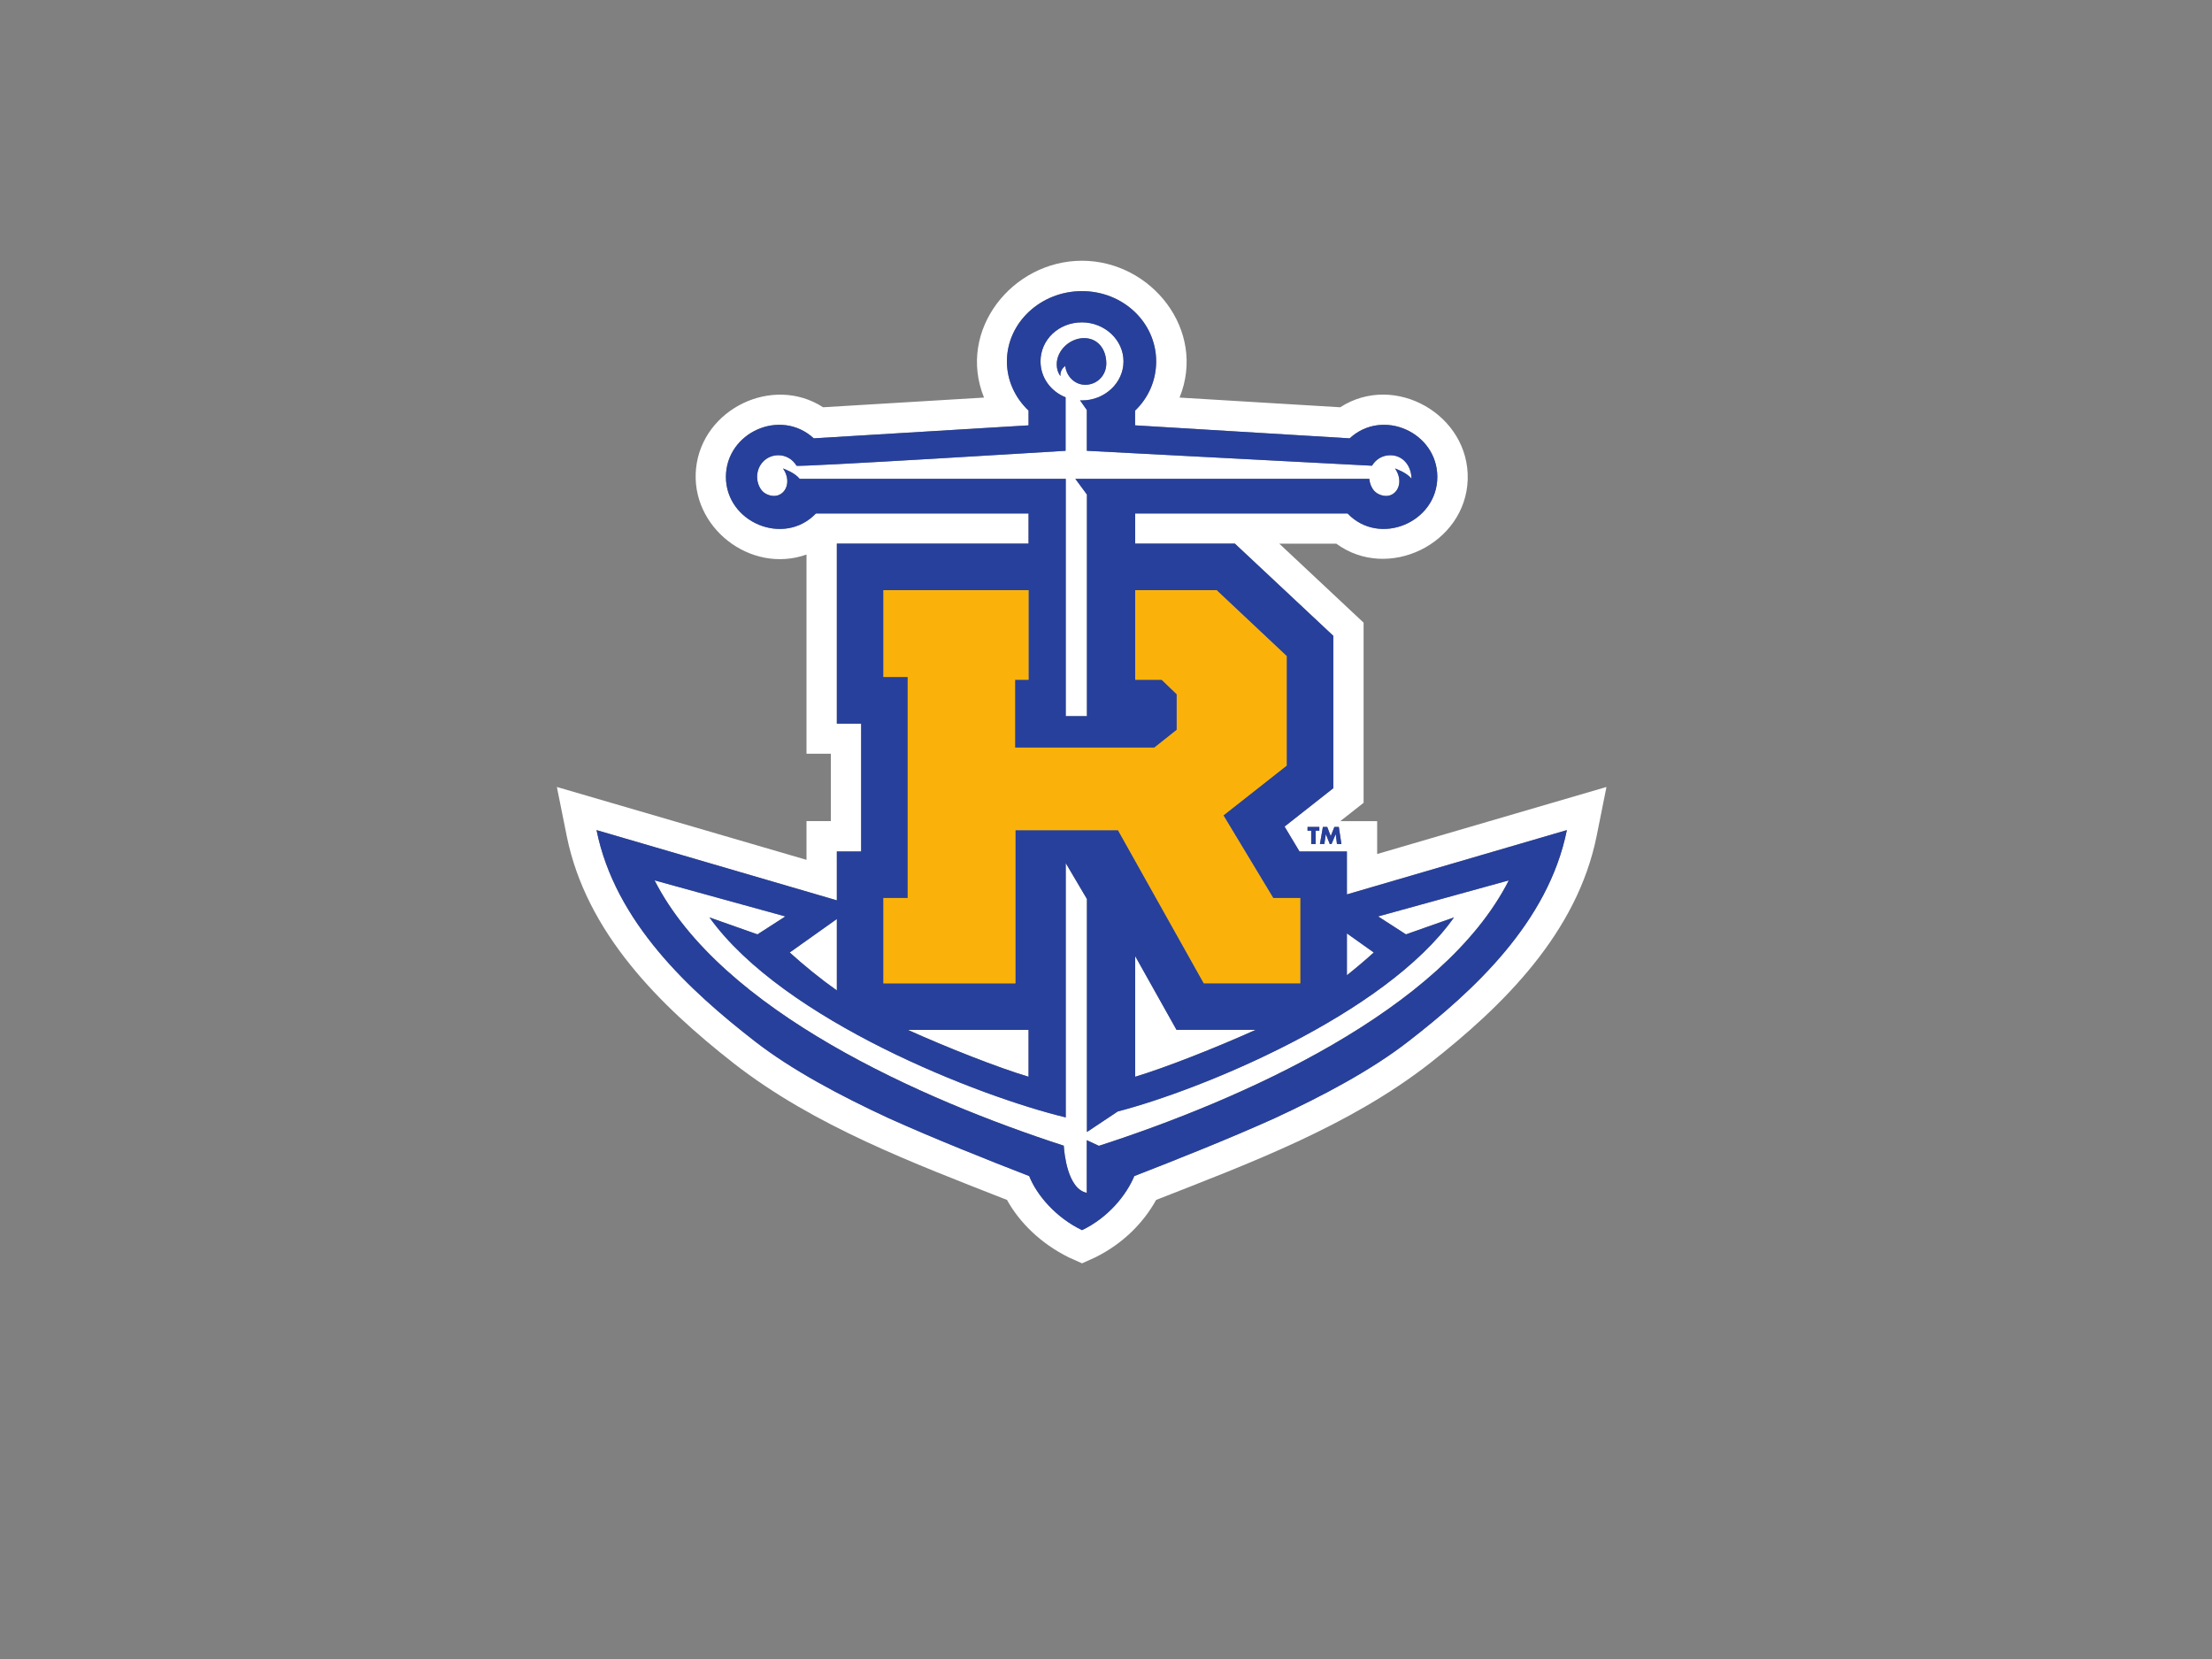<svg clip-rule="evenodd" fill-rule="evenodd" stroke-linejoin="round" stroke-miterlimit="1.414" viewBox="0 0 8 6" xmlns="http://www.w3.org/2000/svg"><rect x="0" y="0" width="8" height="6" fill="#808080" stroke="none"/><g fill-rule="nonzero" transform="matrix(.019 0 0 -.019 2.014 4.569)"><g fill="#fff"><path d="m156.141 77.912v6.261h-7.013l4.432 3.486v34.29l-16.048 15.04h10.848c9.857-7.237 24.6-.018 25.015 12.168.407 12.312-13.867 20.513-24.265 13.794l-30.581 1.844c5.184 12.807-5.354 26.046-18.583 26.046-13.262 0-23.824-13.239-18.64-26.046l-30.632-1.844c-9.564 6.191-22.975-.273-24.177-11.6-1.17-11.224 10.386-20.218 21.021-16.437v-37.918h4.63v-12.823h-4.63v-7.369l-47.518 13.87 1.878-9.339c3.72-18.395 17.652-32.21 31.89-43.345 15.277-11.881 34.065-18.906 51.915-25.924 2.335-4.233 6.371-8.278 11.77-10.942l2.512-1.124 2.498 1.124c5.402 2.664 9.264 6.709 11.603 10.942 17.9 7.018 36.714 14.043 51.977 25.916 14.23 11.143 28.161 24.958 31.875 43.353l1.872 9.339zm-7.296 5.157.495-3.262h-.849l-.239 1.878h-.009l-.782-1.878h-.337l-.748 1.878h-.008l-.275-1.878h-.845l.559 3.262h.832l.662-1.747.699 1.747zm13.221-40.838c-6.951-5.403-16.068-10.27-25.433-14.612-8.709-3.926-19.101-8.054-26.717-11.009-1.51-3.605-4.918-7.87-9.951-10.298-5.038 2.428-8.619 6.693-10.06 10.298-7.626 2.955-18.011 7.083-26.727 11.009-9.372 4.342-18.493 9.209-25.452 14.612-12.391 9.621-26.638 22.671-30.176 40.233l45.743-13.37v9.299h4.627v24.335h-4.627v34.268h36.491v5.735h-40.475c-6.083-6.337-17.121-1.716-17.132 6.97.022 8.474 10.419 13.138 16.721 7.337l40.886 2.472v2.808c-2.538 2.407-4.118 5.712-4.118 9.368 0 7.383 6.445 13.372 14.281 13.372 7.86 0 14.128-5.989 14.128-13.372 0-3.656-1.489-6.961-4.01-9.368v-2.808l40.843-2.472c6.275 5.801 16.668 1.137 16.687-7.337-.003-8.686-11.034-13.307-17.083-6.97h-40.43v-5.735h18.975l18.74-17.554v-29l-9.281-7.305 2.846-4.744h9.018v-8.169l41.873 12.24c-3.532-17.562-17.771-30.612-30.187-40.233zm-19.178 40.119v.719h2.248v-.719h-.704v-2.543h-.845v2.543z"/><path d="m150.38 54.834c1.792 1.422 3.513 2.883 5.114 4.333l-5.114 3.633z"/><path d="m53.293 65.541-8.97-6.374c2.724-2.464 5.764-4.955 8.97-7.222z"/><path d="m89.784 35.517v8.917h-22.97c7.442-3.354 17.189-7.196 22.97-8.917"/><path d="m110.082 58.471v-22.954c5.738 1.722 15.489 5.567 22.928 8.924h-15.061z"/><path d="m170.764 65.842c-13.092-18.529-48.271-32.87-63.991-36.931l-5.876-3.911v44.349l-4.034 6.833v-48.405c-16.356 3.931-53.747 18.459-67.819 38.065l9.141-3.226 5.302 3.416-24.889 6.864c12.643-24.829 50.887-41.737 77.889-50.504.083-1.26.675-8.236 4.383-8.974v10.022l2.308-1.075c27.065 8.756 65.381 25.674 78.026 50.531l-24.879-6.864 5.299-3.416z"/><path d="m96.863 104.149h4.034v42.187l-2.208 2.992h55.952c.084-.834.385-1.644.885-2.225.637-.773 1.928-1.193 2.845-.979 1.878.437 2.757 2.912 1.162 5.185.294-.134 2.123-.737 3.148-1.936-.047 2.411-1.591 4.449-4.056 4.449-1.477 0-2.749-.785-3.47-1.997l-54.276 2.843v7.757l-1.296 1.845c.117-.007.247-.016.364-.016 4.312 0 7.912 3.325 7.912 7.432 0 4.095-3.6 7.425-7.912 7.425-4.464 0-7.885-3.33-7.885-7.425 0-3.075 1.942-5.711 4.771-6.84v-10.178s-51.044-3.15-51.217-2.843c-.723 1.212-1.994 1.997-3.469 1.997-2.232 0-4.029-1.782-4.029-4.121 0-.962.347-1.935.901-2.598.621-.773 1.945-1.193 2.829-.979 1.916.437 2.763 2.912 1.195 5.185.295-.136 2.153-.754 3.181-1.981h50.639zm-.097 66.668c-.382-.288-1.014-.926-.912-1.934-.479.641-.705 1.401-.705 2.232 0 2.692 2.518 5 5.205 5 2.59 0 4.23-2.073 4.23-4.838 0-2.233-1.728-4.048-4.005-4.048-1.982 0-3.574 1.579-3.813 3.588z"/></g><path d="m150.38 78.393h-9.018l-2.846 4.744 9.281 7.305v29l-18.74 17.554h-18.975v5.735h40.43c6.049-6.337 17.08-1.716 17.083 6.97-.019 8.474-10.412 13.138-16.687 7.337l-40.843 2.472v2.808c2.521 2.407 4.01 5.712 4.01 9.368 0 7.383-6.268 13.372-14.128 13.372-7.836 0-14.281-5.989-14.281-13.372 0-3.656 1.58-6.961 4.118-9.368v-2.808l-40.886-2.472c-6.302 5.801-16.699 1.137-16.721-7.337.011-8.686 11.049-13.307 17.132-6.97h40.475v-5.735h-36.491v-34.268h4.627v-24.335h-4.627v-9.299l-45.743 13.37c3.538-17.562 17.785-30.612 30.176-40.233 6.959-5.403 16.08-10.27 25.452-14.612 8.716-3.926 19.101-8.054 26.727-11.009 1.441-3.605 5.022-7.87 10.06-10.298 5.033 2.428 8.441 6.693 9.951 10.298 7.616 2.955 18.008 7.083 26.717 11.009 9.365 4.342 18.482 9.209 25.433 14.612 12.416 9.621 26.655 22.671 30.187 40.233l-41.873-12.24zm-104.156 70.935c-1.028 1.227-2.886 1.845-3.181 1.981 1.568-2.273.721-4.748-1.195-5.185-.884-.214-2.208.206-2.829.979-.554.663-.901 1.636-.901 2.598 0 2.339 1.797 4.121 4.029 4.121 1.475 0 2.746-.785 3.469-1.997.173-.307 51.217 2.843 51.217 2.843v10.178c-2.829 1.129-4.771 3.765-4.771 6.84 0 4.095 3.421 7.425 7.885 7.425 4.312 0 7.912-3.33 7.912-7.425 0-4.107-3.6-7.432-7.912-7.432-.117 0-.247.009-.364.016l1.296-1.845v-7.757l54.276-2.843c.721 1.212 1.993 1.997 3.47 1.997 2.465 0 4.009-2.038 4.056-4.449-1.025 1.199-2.854 1.802-3.148 1.936 1.595-2.273.716-4.748-1.162-5.185-.917-.214-2.208.206-2.845.979-.5.581-.801 1.391-.885 2.225h-55.952l2.208-2.992v-42.187h-4.034v45.179zm15.934-79.785h4.622v42.061h-4.622v16.528h27.626v-17.053h-2.568v-12.911h26.511l4.26 3.381v6.781l-2.859 2.749h-5.046v17.053h15.497l13.34-12.539v-20.852l-12.041-9.475 9.477-15.723h5.148v-16.239h-18.367l-16.33 29.15h-19.518v-29.16h-25.13zm70.852-25.102c-7.439-3.357-17.19-7.202-22.928-8.924v22.954l7.867-14.03zm-43.226-.007v-8.917c-5.781 1.721-15.528 5.563-22.97 8.917zm-36.491 21.107v-13.596c-3.206 2.267-6.246 4.758-8.97 7.222zm127.911 7.355c-12.645-24.857-50.961-41.775-78.026-50.531l-2.308 1.075v-10.022c-3.708.738-4.3 7.714-4.383 8.974-27.002 8.767-65.246 25.675-77.889 50.504l24.889-6.864-5.302-3.416-9.141 3.226c14.072-19.606 51.463-34.134 67.819-38.065v48.405l4.034-6.833v-44.349l5.876 3.911c15.72 4.061 50.899 18.402 63.991 36.931l-9.14-3.226-5.299 3.416zm-25.71-13.729c-1.601-1.45-3.322-2.911-5.114-4.333v7.966z" fill="#27409b"/><path d="m100.579 167.229c2.277 0 4.005 1.815 4.005 4.048 0 2.765-1.64 4.838-4.23 4.838-2.687 0-5.205-2.308-5.205-5 0-.831.226-1.591.705-2.232-.102 1.008.53 1.646.912 1.934.239-2.009 1.831-3.588 3.813-3.588" fill="#27409b"/><path d="m144.432 79.807v2.543h.704v.719h-2.248v-.719h.699v-2.543z" fill="#27409b"/><path d="m146.639 83.069h-.832l-.559-3.262h.845l.275 1.878h.008l.748-1.878h.337l.782 1.878h.009l.239-1.878h.849l-.495 3.262h-.845l-.699-1.747z" fill="#27409b"/><path d="m87.288 82.454h19.518l16.33-29.15h18.367v16.239h-5.148l-9.477 15.723 12.041 9.475v20.852l-13.34 12.539h-15.497v-17.053h5.046l2.859-2.749v-6.781l-4.26-3.381h-26.511v12.911h2.568v17.053h-27.626v-16.528h4.622v-42.061h-4.622v-16.249h25.13z" fill="#fab20b"/></g></svg>